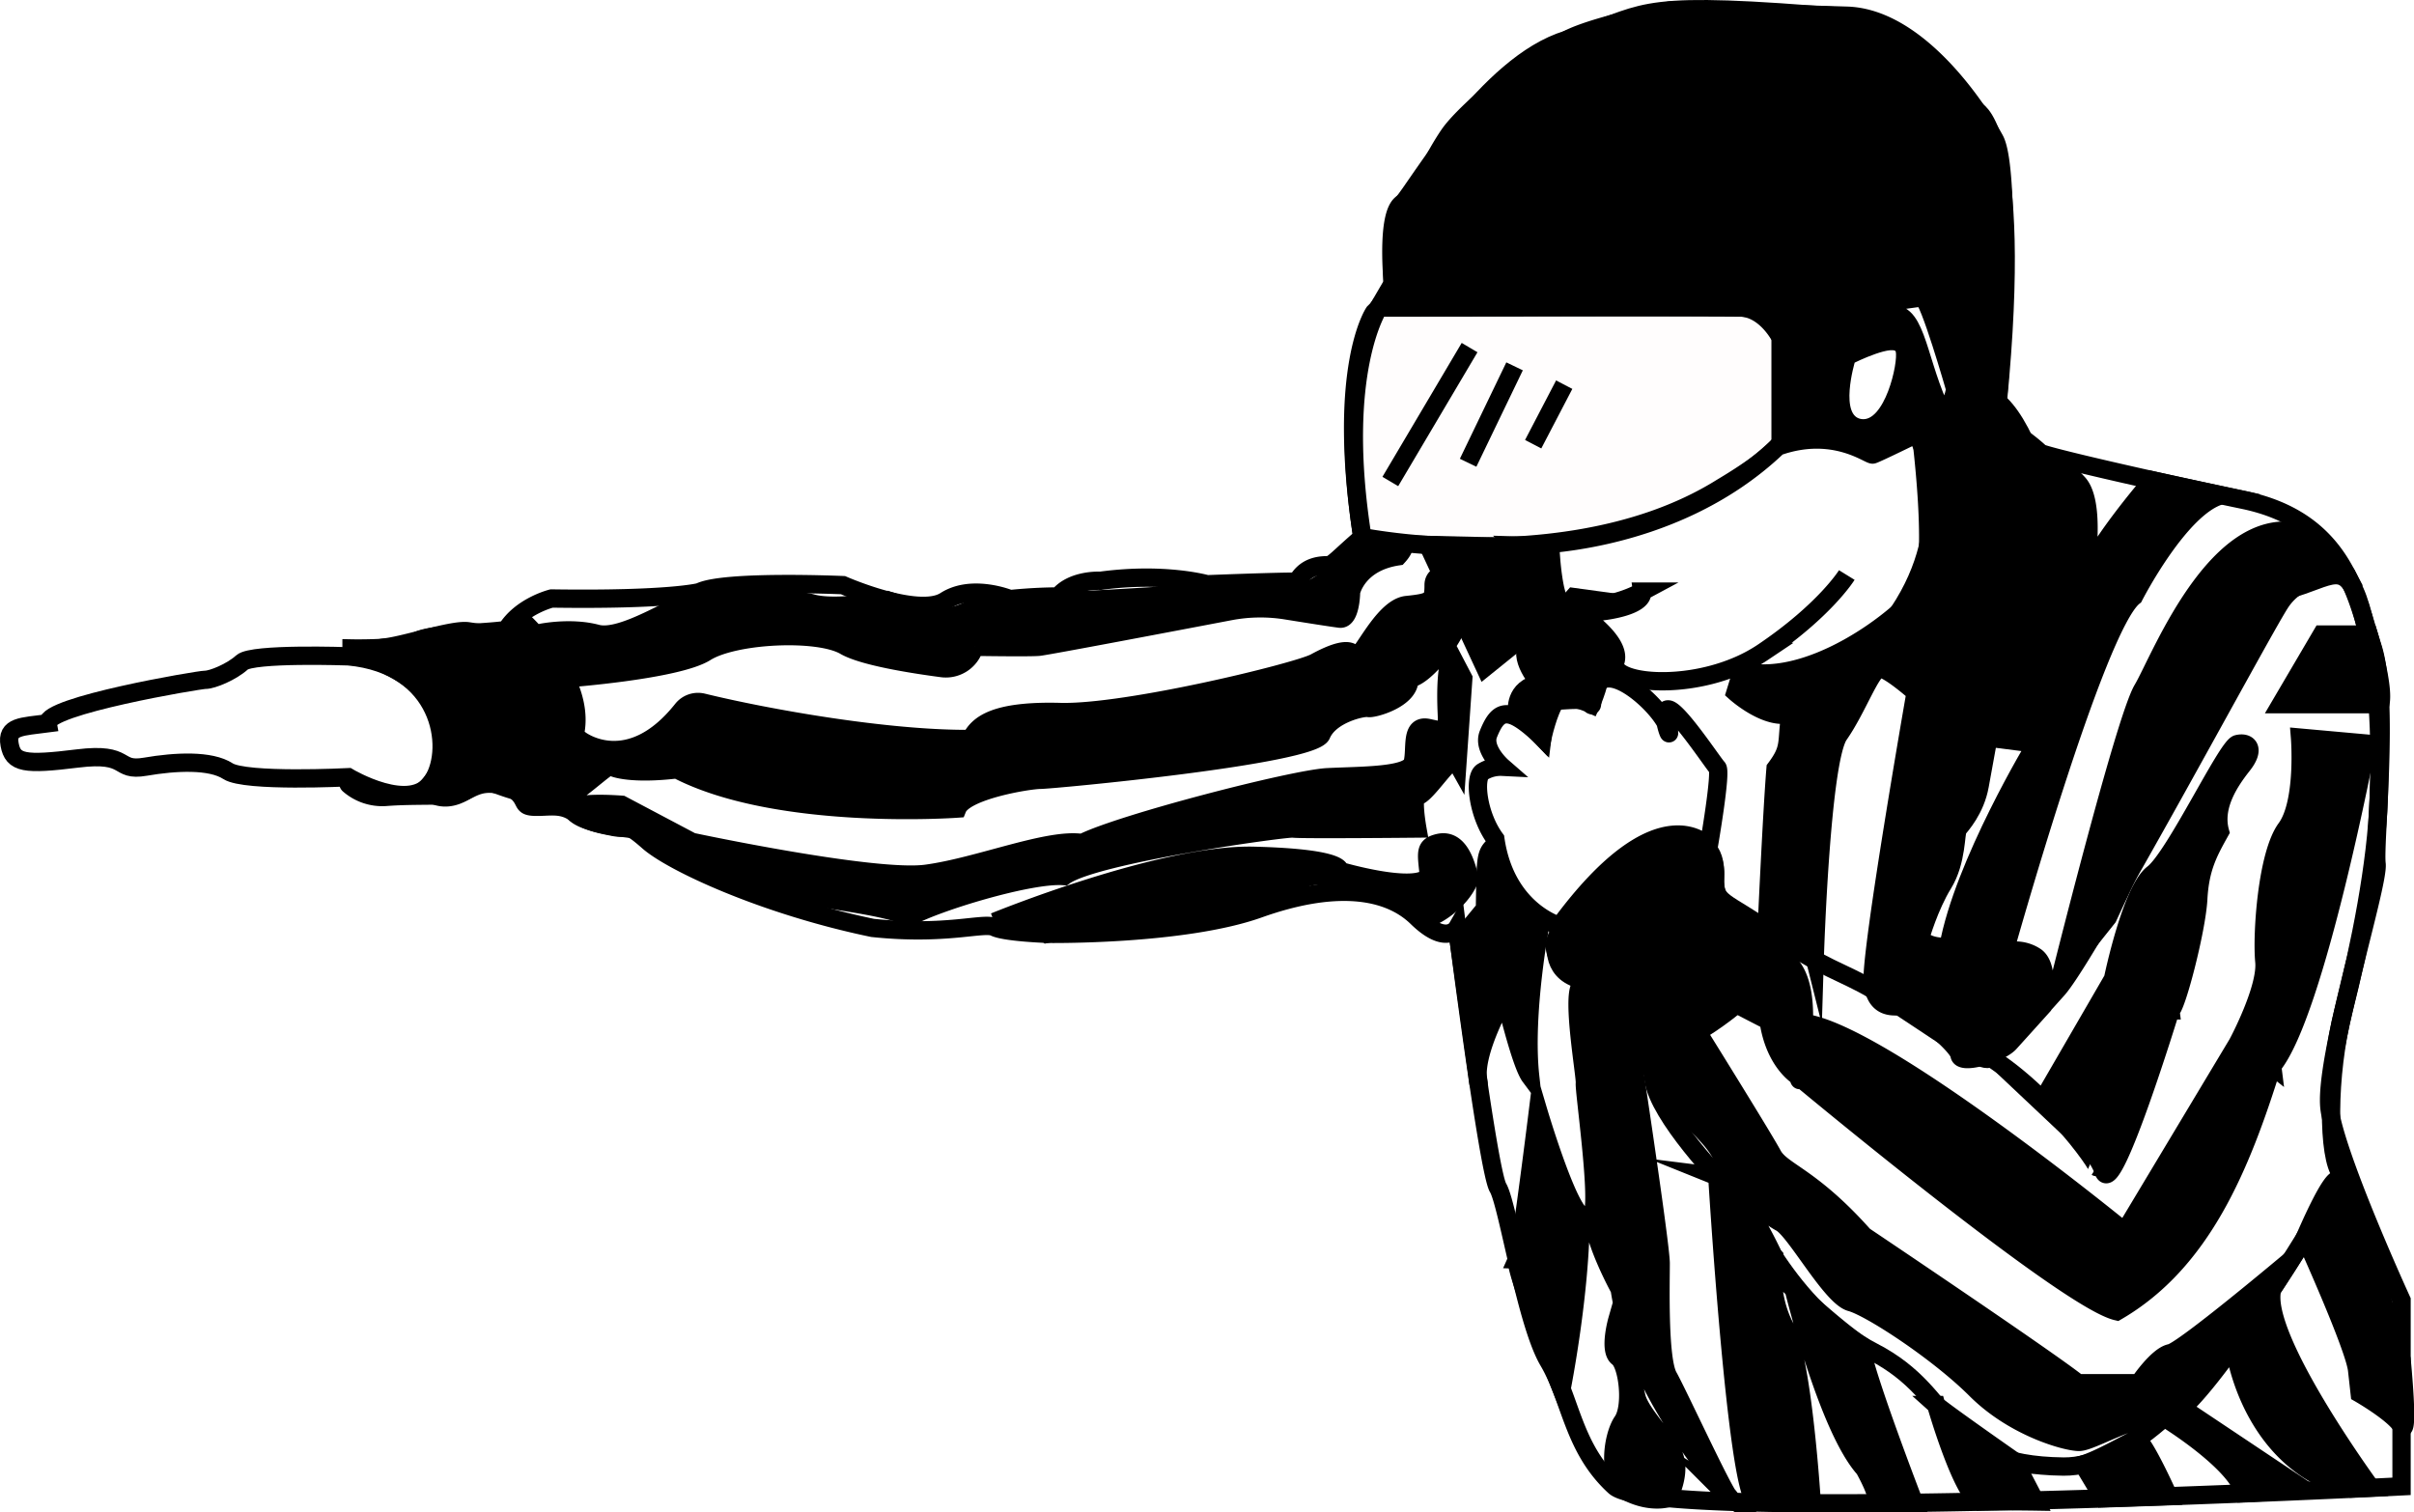 <svg id="Referee" xmlns="http://www.w3.org/2000/svg" width="922.44" height="577.93" viewBox="0 0 922.44 577.93">
  <defs>
    <style>
      .cls-1, .cls-4 {
        fill: #fff;
      }

      .cls-1, .cls-2, .cls-3, .cls-4, .cls-5 {
        stroke: #000;
        stroke-miterlimit: 10;
      }

      .cls-1, .cls-2, .cls-3, .cls-5 {
        stroke-width: 7px;
      }

      .cls-3 {
        fill: #fffdfd;
      }

      .cls-4 {
        stroke-width: 2px;
      }

      .cls-5 {
        fill: none;
      }

      #Outline { cursor: pointer;}
      #Outline:hover { fill: #10CAFC !important; }
    </style>
  </defs>
  <path id="Outline" class="cls-1" d="M705.71,6c27.26.83,50.19,35.73,56.51,47.37s3,86.42.11,110.57c4-2.88,16.17,8,17.28,9.09s39.28,10,77.67,18,42.88,36.4,49.36,56.34.5,74.79,1.5,82.77-20.44,75.28-17.95,93.73,27.49,73,27.49,73v71.14s-284.77,14.62-300.72,0-16.62-33.24-25.26-47.87-15.52-60-19.28-66.26-15.63-99.27-15.63-99.27-4,7-15.29-4-31.57-13.63-60.49-3.32-80.76,9.58-80.76,9.58-16.3-.57-20.29-2.57-18.28,3.29-46.54.3c-41.55-8.64-76.56-25-85.65-33s-7.31-4.43-13.07-5.54-10.19-2-15.29-5.54-10-2-15.29-2.22-2.22-2.43-7.76-6.64c-12.41-5.1-16,.22-20.83,1.55s-16.62.44-28.14,1.33a19.39,19.39,0,0,1-14-4.67.72.72,0,0,1,.79-1.2c7.11,3.72,21.25,8.16,35.6-4.33,4.66-43.43-35.45-43.65-35.45-43.65v-2.88s20.6.44,24.82-2.66,26.14-3.1,34.34-4.43c5.54-9.09,17.29-12,17.29-12,45.2.66,56.51-2.44,56.51-2.44,9.3-4.65,54.84-2.66,54.84-2.66s28.75,12.63,39.06,6,24.76-.67,24.76-.67,9-1,18.45-1c5.32-6.64,16.12-6,16.12-6,24.6-3.32,40.72,1.33,40.72,1.33s25.26-1,34.4-1c3.66-6.81,10.47-6.15,12.14-6.31s4.32-3.33,12.79-10.64c-10-64.82,4.49-85.92,4.49-85.92s7.48-7,7.15-11S530,81,536,77.64,547.15,61,553.8,51.38s33.91-31.74,42.55-34.57c6.81-6,41.88-12.8,41.88-12.8S678.45,5.18,705.71,6Z"/>
  <path id="rightHand" class="cls-1" d="M165.39,298.4c-8.15,13-32.28-1.38-32.28-1.38s-39.35,2-46-2.32S67.17,291,55.54,293s-5.65-5.65-25.93-3.14S5,291.7,3.68,284.57s4.66-6.83,14.63-8.16c-1-6.64,57.5-16.62,60.16-16.62s10-3,14-6.64,40.68-2.33,40.68-2.33C168.47,254.14,173.54,285.39,165.39,298.4Z"/>
  <path id="rightSleeve" class="cls-2" d="M198.8,236.42s48.31,42.76,0,66.25c-12.8-3.23-11.5-6.37-21-.41s-15.27-.73-15.27-.73,12-10.26,5.75-27.38-28.41-23-28.41-23-.63-2.73,7.59-3.77,25.68-7,31.44-6.13S193.26,243.73,198.8,236.42Zm8,5.43s11.3-2.33,21.27.33,30.25-11.64,35.24-11.64,37.56-2.66,46.86,0S339,229.36,339,229.36l10.74,3.51s3,4.13,13,2.73,14-8.75,19.62-6.24,82.1-3.14,82.1-3.14,29.91,3.33,38.89-2.32,12-2.66,12.63-1.67.66,14.74-4,14.19c-2.68-.32-12.61-1.89-20.56-3.17a62.1,62.1,0,0,0-21.37.31c-21.94,4.18-70.26,13.35-73.08,13.6-3.66.34-24.6,0-24.6,0h0a11.37,11.37,0,0,1-12.41,8.16c-11.59-1.53-30.22-4.49-37.11-8.49-10.31-6-42.22-4.46-53.19,2.42s-53.38,10-53.38,10Zm-5.32,54.51c-1,.66-1.88,8.63,4.44,6.64s8.86,1,11.52.85,15.29-12.15,16-11.15S242,296,258.63,294C297,314,365.82,309,365.82,309c2.82-7,27.43-11,31.76-11s104-9.31,107.36-17.28,16.29-10.64,17.95-10.17,16.29-3.46,15.62-11.33c5.32.44,21.61-18.72,20.61-30s-11.3-11.63-11.3-5.65-.67,6.65-10.3,7.65-18.29,22.93-19.95,19.37-8.31-1.09-15,2.57-72.13,19.61-97.39,18.94S373.64,276.94,371,282.4c-31.92.31-78.29-8-102.47-13.92a7.66,7.66,0,0,0-7.81,2.7c-20.48,25.75-39,11.55-39,11.55Zm351.35-24.79c.33,8.44,0,8.17-7,6.64s-4.66,7.84-6,13.16-19.61,5-32.57,5.65-78.78,17.62-93.74,25.15c-13.07-2-39.67,9.09-59.61,11.75s-89.53-12.19-89.53-12.19l-26.81-14.18s-21.72-1.77-18.17,2.88,22.28,6.38,22.28,6.38,28.69,12.46,39.1,18.88,54.52,8.64,66.7,14.85c9.53-5.54,46.32-16.84,59.17-15.73,11.52-8.42,85.09-18.62,87.53-18.18s47.42,0,47.42,0-2.21-12.4,0-12.4,8-8.2,11.08-11.31,4.21-1.1,4.21-1.1l2.26-32.58-4.53-8.66C552.81,254.67,552.47,263.12,552.81,271.57ZM400.25,356.8s53.61-12,60.48-9.81,29.47-6.87,37.23-11.08,29.25,3.33,29.25,3.33,17.29,10.41,18.17,11.3,12.41-5.1,16.18-14.63c-2.44-11.3-6.65-15.06-12-13.74s-4.43,3.77-3.54,12.64c-4.88,6.64-34.13-2-34.13-2s2.44-4.87-32.8-5.76S380,352.31,380,352.31C391.6,348.54,400.25,356.8,400.25,356.8Zm116-130.56s2.31-11.32,18-13.65c3.35-3.67,2-5.15,2-5.15s-12.58-5.54-21.55,12.27S516.21,226.24,516.21,226.24Z"/>
  <path id="Visor" class="cls-3" d="M526.86,117.53s129-.67,138.63,0,15,11.63,15,11.63v39.89s-2,5-22.61,17.28c-32.61,20.39-74,23.42-102.7,22.42a242.61,242.61,0,0,1-34.58-3.47C510.58,142,526.86,117.53,526.86,117.53Zm34.7,15.3L531.27,184m47.48-44L561,176.84M597.72,147l-11.86,22.75"/>
  <path id="Helmet" class="cls-2" d="M762.33,164s-6.76,8.59-18.23-2.38c-10.47-18.45-11-39.89-19.44-41.38s-32.41-2-33.91,7-.66,38.08-5.48,40l-4.82,1.9V129.16s-3.33-11.42-15-11.63-138.63,0-138.63,0l5.34-9.14S531,82.73,536,77.64s32.09-53.16,62.87-62.49S622,.21,692.27,5.6c21.62,1.67,28.15-3,63.17,36.86C755.44,42.46,774.57,52.16,762.33,164Zm-75.57-15.34S672.8,188,709.2,179s37.89-30.41,37.89-30.41-10-34.9-12.46-34.9-47.37,7-47.37,7Z"/>
  <path id="helmetEarhole" class="cls-4" d="M725.38,134.14c1.11,4.43-4.21,28.37-14.18,27s-3.33-23.27-3.33-23.27S724.27,129.71,725.38,134.14Z"/>
  <path id="leftArm" class="cls-5" d="M894.68,448.72S836.34,561,788.48,560.45s-39.89-26.93-72.8-43.88-46.7-54.34-52.52-59.83-29.25-30.41-31.24-43.88-5-19.56-34.91-43.93c-7.47-12.13-2.49-12.81,38.4-47,15.45-3.73,20.44,2.82,19.94,13.23s3.26,8.46,22.07,21.65,27,14.68,38.19,21.33c12.23,7.24,26.9,17.9,36.06,23.24,4,2.35,7,3.67,8.22,3.21,4-1.49,45.54-54,45.54-54s55.68-121,71.49-126,20.28-11.3,26.2,11.32,6.66,44.35,5.84,69.29-7.14,56.18-13.45,80.95S889.4,442.49,894.68,448.72Z"/>
  <path id="leftStripes" class="cls-2" d="M721.33,173.7l1.33,66.19s-6.65,38.52,29.25-2,24.6-64.16,24.6-64.16,8.55,1,17.62,11-.67,51.52,1.66,39.23,26.77-40.37,26.77-40.37,7,1.54,26.24,5.68c-15.79,4.21-33.4,38.67-33.4,38.67-14.63,11.31-49.53,136-49.53,136a13.89,13.89,0,0,1,12,1.66c5.65,4,2.66,18.94,2.66,18.94s-9,10-12.63,14-18.62,8.65-19.12,4.66S730,384.44,727.31,384.44s-10.63,2-11.7-9S732,264.62,732,264.62s-10.31-9.15-13.63-9.15-8.64,15.29-15.62,25.27-9.31,85.42-9.31,85.42-3-12-7.62-7-10.66-5.65-10.66-5.65,2-44,3.32-59.83c6-8,4-9.64,5.68-20.94-9,2.66-21-8.14-21-8.14l1.66-5.38c13.63,3.77,42.22-9.42,46.46-12.08s2.07-12.63,2.07-17.39S709.2,179,709.2,179Zm149.91,56.84c8.31-13,25.5-10.94,25.5-10.94s-.47-.9-11-13.65c-36-17.95-60.06,45.87-67,57.5s-32.57,114.68-32.57,114.68C798.21,364.71,862.93,243.51,871.24,230.54Zm38.3,38.56c1.72-6.65-4.4-26.59-4.4-26.59H887.2L871.58,269.1Zm-80.18,117c2,0,10-30.58,10.64-42.55s4-17.95,8.31-25.71c-2.66-9.75,3.65-19.16,8.64-25.48s2-9-2-8S831,327.6,822.71,333.92s-15.29,40.22-15.29,40.22S827.37,386.11,829.36,386.11Zm38.89,21.27c16.62-19.94,36.23-123.19,36.23-123.19l-25.59-2.3s2,24.77-5.32,34.74-9.31,40.56-8.31,50.86-10,30.91-10,30.91S857.28,398.74,868.25,407.38Zm-60.83-33.24L781.5,418.85s18.94,18.94,22.43,28.92,25.43-61.66,25.43-61.66Zm47.87,24.26-43.38,72.3s-93.24-76.28-122.66-79.77l-2,20.5s102.21,85.2,121.66,89.69c32.52-18.95,47.36-55.35,59.33-93.74C862.27,399.9,855.29,398.4,855.29,398.4Zm-166-7.47c1-29.64-15.09-25.77-15.09-25.77l-13.1,17.29s6.87,3.66,14.73,7.65c2.36,16.13,11.47,21.33,11.47,21.33S688.31,420.56,689.25,390.93Zm191.53,82s18.88,41.64,19.88,50.61l1,9s13,7.48,16,12.46,0-25.43,0-25.43-21.27-67-24.09-68.66S880.78,472.94,880.78,472.94ZM854.07,516.3s5.92,42.63,44.29,52.56l7.57-.36s-42.33-57.77-37.68-75.82C855.4,508.76,854.07,516.3,854.07,516.3ZM827,541.7s27.31,16.65,30.64,28.92c12.29-.51,22.27-1.76,22.27-1.76l-48.2-32.18C825.7,532.69,827,541.7,827,541.7Zm-31,17.94,7.75,12.91,24.86-.83s-9.2-20.51-12.14-21.68C813.74,551,802.65,557.61,796,559.64Zm-56.14-22.71s9.4,32.78,16.38,36.87c9.31-.2,21.53,0,21.53,0l-8-15.35S743.1,539.84,739.85,536.93Zm-54.42-44.25s12.85,52.9,27,68.62c6.2,11.25,4.65,13.13,4.65,13.13h14.4s-19.9-51.55-20.36-60.38C701.83,507.87,685.43,492.68,685.43,492.68Zm-29.22-43.1s7.28,119.62,14.6,124.08c8,.77,21.49.77,21.49.77s-3.32-54.15-10.19-67.22-4.38-27.15-4.38-27.15S665.55,453.34,656.21,449.58ZM618,504.44s-3.33,11.63.33,14.29,5.65,18.72,1.66,24.49-6.25,23.14,2.53,27.25,15,2,15,2,5.39-10,1.73-17.06-12.63-15.63-14-21.81S618,504.44,618,504.44Zm-38.3-23.1c-1.4,3.16,17,49.43,17,49.43S604,494.14,604,464.22c-5.65-4-16.28-39.89-16.28-39.89S581.06,478.18,579.66,481.34ZM557.43,359.47s9,64.1,7.35,53.29,9.63-30.64,9.63-30.64l-9.64-31.58Zm10-11.92s11.63,56.29,17.29,63.88c-2.66-24,3.9-58.9,4.44-60.89s-16.41-12.2-17.41-27.87C567.43,325.94,567.76,327.27,567.43,347.55Zm93.63,225c-2.09-1.33-19.84-39.86-23.56-46.5s-2.92-35.57-2.92-43.22-12.64-90.41-12.64-90.41-14.62-20.27-18-15.62,2,34.9,1.67,37.19,5,39.59,3.32,48.57,10,30.12,10,30.12C625.27,535.44,663.14,573.89,661.06,572.55ZM631.92,394.91a20.59,20.59,0,0,1,3.81,15.89c-1.49,9.78,18.62,21,22.61,31.93s16.46,21.49,22.11,24.48,19.28,28.42,26.75,30.42,33.41,18.94,47.87,33.4,34.4,20,39.39,20,22.93-11.47,32.52-9.28,48.48-60.24,48.48-60.24-41.11,34.61-46.1,35.61-12,11.47-12,11.47H794c-10.47-8.48-81.77-56.34-81.77-56.34-20.44-22.94-31.41-24.43-34.9-30.92s-26.43-43.37-26.43-43.37Z"/>
  <path id="leftHoles" class="cls-1" d="M759.81,281.89l18.28,2.33s-27.9,46.06-33.57,77.73c-10,0-10.64-3.94-10.64-3.94s3.32-11.63,8.64-20.27,4.65-19.62,5.65-20.94,6.65-7.32,8.31-16.62S759.81,281.89,759.81,281.89Z"/>
  <path id="leftSleeve" class="cls-2" d="M630.11,404.58s47-21.41,50.34-45c-19.53-13.44-25.6-12.44-25.1-24.47s-9-17.92-19.94-13.23S597,353.76,595.64,356.8s-3.44,14,7.69,17.34S628.76,399,630.11,404.58Z"/>
  <path id="leftHand" class="cls-1" d="M596,353.86s-20.61-5.65-24.6-33.24c-6.65-9-8.31-23.26-5-25.59a13.17,13.17,0,0,1,7.65-2s-7.65-6.66-5.32-12.47,4.65-8.8,9.31-7.14,11.3,8.47,11.3,8.47,1.72-14.12,5.18-14.12S607,266.44,608,269.1s-1-10.08,7-9.86,21.14,13.52,22.54,19.5-3.73-8,0-7.64,17.08,20.6,18.71,22.27-3.35,30.25-3.35,30.25S634.58,301.34,596,353.86Z"/>
  <path id="Face" class="cls-1" d="M705.7,219.75s-8.3,13.45-31.9,29.41a59.36,59.36,0,0,1-10.64,5.66c-22.36,9.24-48.44,5.71-45.91-1.91,3-8.88-18.41-21.89-20.93-23.14s-3.63-16.18-3.63-16.18c-5,2.33-13-5.11-13-5.11s58.29,1.63,99.64-37.85c21.41-7.55,34.9,3.41,36.3,3.07s18.27-8.64,18.27-8.64,6.56,50.19,0,60.17-43.46,39.22-70.72,30.58m-50.49-22.27s15.56-1.74,14.79-7.45a46.57,46.57,0,0,1-19.14,5.45Z"/>
  <path id="Whsitle" class="cls-2" d="M579.73,271.76s-1.33-8.64,8.64-10.64c-4.35-5.31-9.7-14.29-.36-18l13.33-14.95L613,229.77l-9,12.74s8.07,1.67,8.16,9.48S608,269.1,608,269.1s-10.58-4.91-13.43-1.33-5.18,14.12-5.18,14.12Z"/>
  <path id="Collar" class="cls-2" d="M734.51,170.39s17.73-42.23,37.35-5.33S744.6,250.82,731,255.81,725.52,234,725.52,234C748.33,199.63,734.51,170.39,734.51,170.39ZM801.11,446c2.82,1.75-22.75-35-49.44-46.62M589.17,213.91c-3.52.32-14.76-5-14.76-5l-28.77-.66,11.79,25.28,10,21.52,26.68-21.52S592.69,213.59,589.17,213.91Z"/>
  <defs>
    <script>
      let badge = document.querySelector("#Referee");

      function logMyId() {
      console.log(this.id);
      }

      badge.addEventListener("click", logMyId);
    </script>
  </defs>
</svg>
